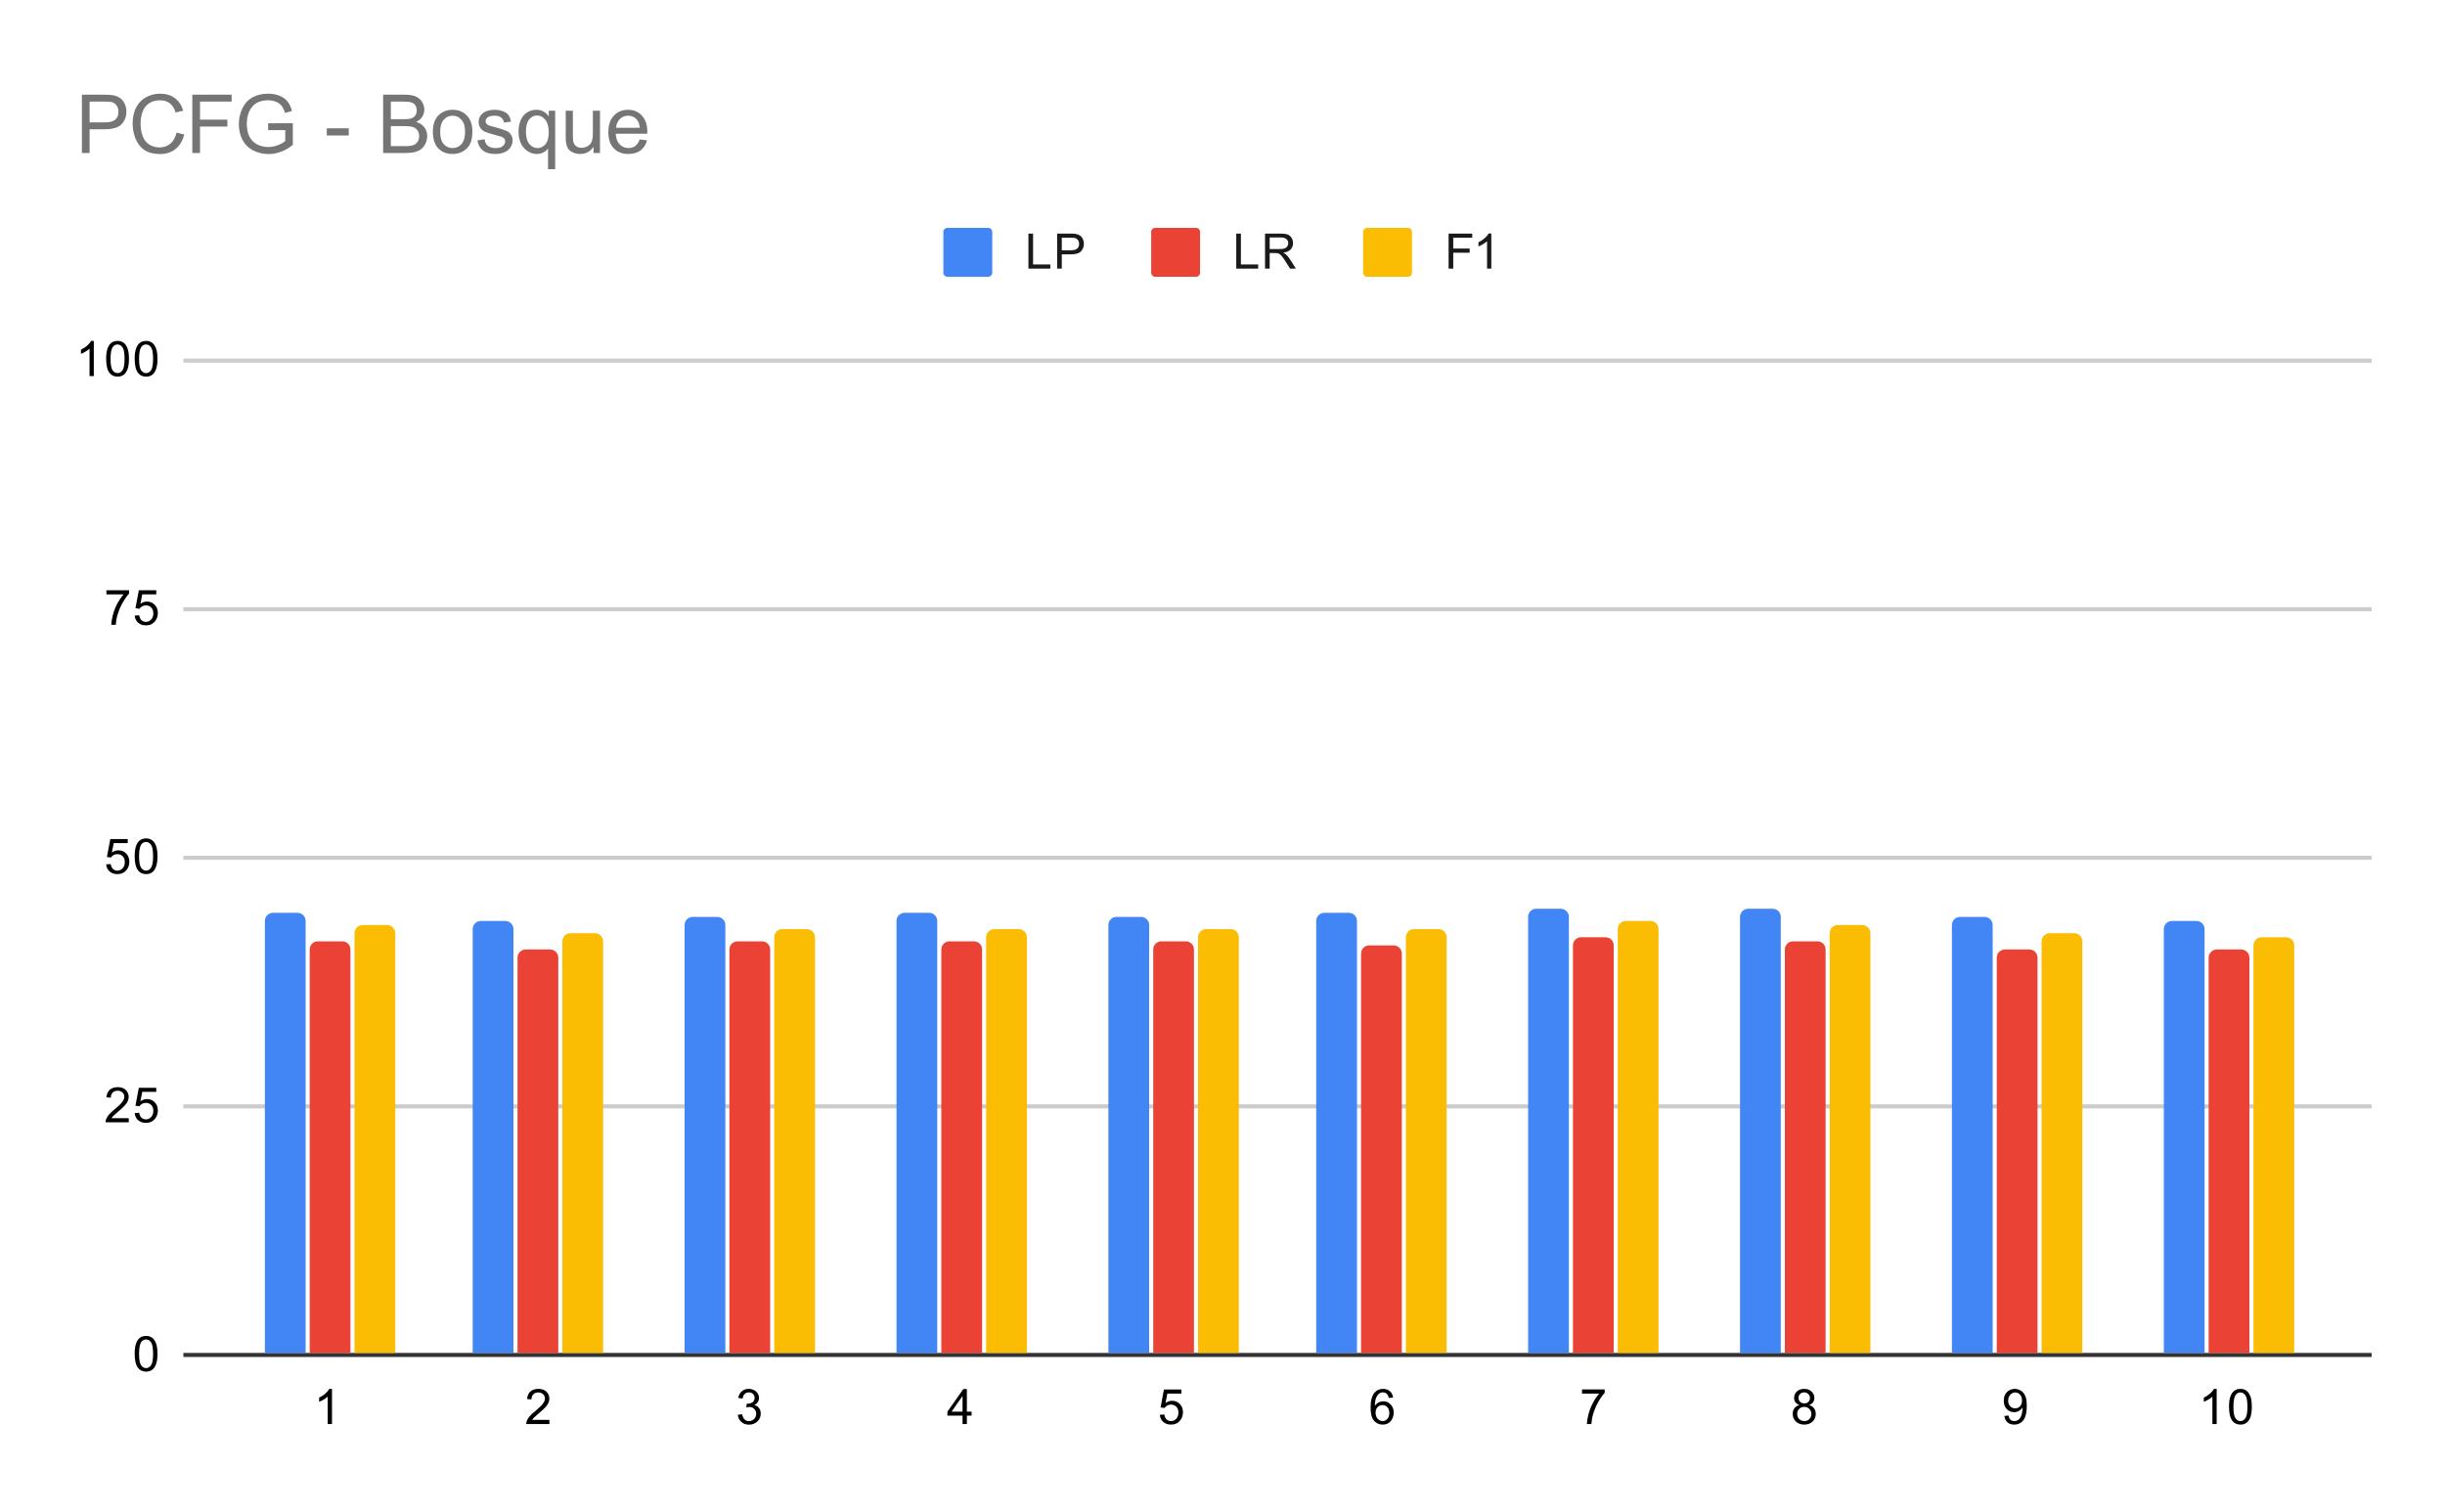 <svg version="1.1" viewBox="0.0 0.0 600.0 371.0" fill="none" stroke="none" stroke-linecap="square" stroke-miterlimit="10" width="600" height="371" xmlns:xlink="http://www.w3.org/1999/xlink" xmlns="http://www.w3.org/2000/svg"><path fill="#ffffff" d="M0 0L600.0 0L600.0 371.0L0 371.0L0 0Z" fill-rule="nonzero"/><path stroke="#333333" stroke-width="1.0" stroke-linecap="butt" d="M45.5 332.5L581.5 332.5" fill-rule="nonzero"/><path stroke="#cccccc" stroke-width="1.0" stroke-linecap="butt" d="M45.5 271.5L581.5 271.5" fill-rule="nonzero"/><path stroke="#cccccc" stroke-width="1.0" stroke-linecap="butt" d="M45.5 210.5L581.5 210.5" fill-rule="nonzero"/><path stroke="#cccccc" stroke-width="1.0" stroke-linecap="butt" d="M45.5 149.5L581.5 149.5" fill-rule="nonzero"/><path stroke="#cccccc" stroke-width="1.0" stroke-linecap="butt" d="M45.5 88.5L581.5 88.5" fill-rule="nonzero"/><clipPath id="id_0"><path d="M45.55 88.283L581.45 88.283L581.45 332.45L45.55 332.45L45.55 88.283Z" clip-rule="nonzero"/></clipPath><path stroke="#000000" stroke-width="0.0" stroke-linecap="butt" stroke-opacity="0.0" clip-path="url(#id_0)" d="M75.0 332.0L65.0 332.0L65.0 226.0C65.0 224.895 65.895 224.0 67.0 224.0L73.0 224.0C74.105 224.0 75.0 224.895 75.0 226.0Z" fill-rule="nonzero"/><path fill="#4285f4" clip-path="url(#id_0)" d="M75.0 332.0L65.0 332.0L65.0 226.0C65.0 224.895 65.895 224.0 67.0 224.0L73.0 224.0C74.105 224.0 75.0 224.895 75.0 226.0Z" fill-rule="nonzero"/><path stroke="#000000" stroke-width="0.0" stroke-linecap="butt" stroke-opacity="0.0" clip-path="url(#id_0)" d="M126.0 332.0L116.0 332.0L116.0 228.0C116.0 226.895 116.895 226.0 118.0 226.0L124.0 226.0C125.105 226.0 126.0 226.895 126.0 228.0Z" fill-rule="nonzero"/><path fill="#4285f4" clip-path="url(#id_0)" d="M126.0 332.0L116.0 332.0L116.0 228.0C116.0 226.895 116.895 226.0 118.0 226.0L124.0 226.0C125.105 226.0 126.0 226.895 126.0 228.0Z" fill-rule="nonzero"/><path stroke="#000000" stroke-width="0.0" stroke-linecap="butt" stroke-opacity="0.0" clip-path="url(#id_0)" d="M178.0 332.0L168.0 332.0L168.0 227.0C168.0 225.895 168.895 225.0 170.0 225.0L176.0 225.0C177.105 225.0 178.0 225.895 178.0 227.0Z" fill-rule="nonzero"/><path fill="#4285f4" clip-path="url(#id_0)" d="M178.0 332.0L168.0 332.0L168.0 227.0C168.0 225.895 168.895 225.0 170.0 225.0L176.0 225.0C177.105 225.0 178.0 225.895 178.0 227.0Z" fill-rule="nonzero"/><path stroke="#000000" stroke-width="0.0" stroke-linecap="butt" stroke-opacity="0.0" clip-path="url(#id_0)" d="M230.0 332.0L220.0 332.0L220.0 226.0C220.0 224.895 220.895 224.0 222.0 224.0L228.0 224.0C229.105 224.0 230.0 224.895 230.0 226.0Z" fill-rule="nonzero"/><path fill="#4285f4" clip-path="url(#id_0)" d="M230.0 332.0L220.0 332.0L220.0 226.0C220.0 224.895 220.895 224.0 222.0 224.0L228.0 224.0C229.105 224.0 230.0 224.895 230.0 226.0Z" fill-rule="nonzero"/><path stroke="#000000" stroke-width="0.0" stroke-linecap="butt" stroke-opacity="0.0" clip-path="url(#id_0)" d="M282.0 332.0L272.0 332.0L272.0 227.0C272.0 225.895 272.895 225.0 274.0 225.0L280.0 225.0C281.105 225.0 282.0 225.895 282.0 227.0Z" fill-rule="nonzero"/><path fill="#4285f4" clip-path="url(#id_0)" d="M282.0 332.0L272.0 332.0L272.0 227.0C272.0 225.895 272.895 225.0 274.0 225.0L280.0 225.0C281.105 225.0 282.0 225.895 282.0 227.0Z" fill-rule="nonzero"/><path stroke="#000000" stroke-width="0.0" stroke-linecap="butt" stroke-opacity="0.0" clip-path="url(#id_0)" d="M333.0 332.0L323.0 332.0L323.0 226.0C323.0 224.895 323.895 224.0 325.0 224.0L331.0 224.0C332.105 224.0 333.0 224.895 333.0 226.0Z" fill-rule="nonzero"/><path fill="#4285f4" clip-path="url(#id_0)" d="M333.0 332.0L323.0 332.0L323.0 226.0C323.0 224.895 323.895 224.0 325.0 224.0L331.0 224.0C332.105 224.0 333.0 224.895 333.0 226.0Z" fill-rule="nonzero"/><path stroke="#000000" stroke-width="0.0" stroke-linecap="butt" stroke-opacity="0.0" clip-path="url(#id_0)" d="M385.0 332.0L375.0 332.0L375.0 225.0C375.0 223.895 375.895 223.0 377.0 223.0L383.0 223.0C384.105 223.0 385.0 223.895 385.0 225.0Z" fill-rule="nonzero"/><path fill="#4285f4" clip-path="url(#id_0)" d="M385.0 332.0L375.0 332.0L375.0 225.0C375.0 223.895 375.895 223.0 377.0 223.0L383.0 223.0C384.105 223.0 385.0 223.895 385.0 225.0Z" fill-rule="nonzero"/><path stroke="#000000" stroke-width="0.0" stroke-linecap="butt" stroke-opacity="0.0" clip-path="url(#id_0)" d="M437.0 332.0L427.0 332.0L427.0 225.0C427.0 223.895 427.895 223.0 429.0 223.0L435.0 223.0C436.105 223.0 437.0 223.895 437.0 225.0Z" fill-rule="nonzero"/><path fill="#4285f4" clip-path="url(#id_0)" d="M437.0 332.0L427.0 332.0L427.0 225.0C427.0 223.895 427.895 223.0 429.0 223.0L435.0 223.0C436.105 223.0 437.0 223.895 437.0 225.0Z" fill-rule="nonzero"/><path stroke="#000000" stroke-width="0.0" stroke-linecap="butt" stroke-opacity="0.0" clip-path="url(#id_0)" d="M489.0 332.0L479.0 332.0L479.0 227.0C479.0 225.895 479.895 225.0 481.0 225.0L487.0 225.0C488.105 225.0 489.0 225.895 489.0 227.0Z" fill-rule="nonzero"/><path fill="#4285f4" clip-path="url(#id_0)" d="M489.0 332.0L479.0 332.0L479.0 227.0C479.0 225.895 479.895 225.0 481.0 225.0L487.0 225.0C488.105 225.0 489.0 225.895 489.0 227.0Z" fill-rule="nonzero"/><path stroke="#000000" stroke-width="0.0" stroke-linecap="butt" stroke-opacity="0.0" clip-path="url(#id_0)" d="M541.0 332.0L531.0 332.0L531.0 228.0C531.0 226.895 531.895 226.0 533.0 226.0L539.0 226.0C540.105 226.0 541.0 226.895 541.0 228.0Z" fill-rule="nonzero"/><path fill="#4285f4" clip-path="url(#id_0)" d="M541.0 332.0L531.0 332.0L531.0 228.0C531.0 226.895 531.895 226.0 533.0 226.0L539.0 226.0C540.105 226.0 541.0 226.895 541.0 228.0Z" fill-rule="nonzero"/><path stroke="#000000" stroke-width="0.0" stroke-linecap="butt" stroke-opacity="0.0" clip-path="url(#id_0)" d="M86.0 332.0L76.0 332.0L76.0 233.0C76.0 231.895 76.895 231.0 78.0 231.0L84.0 231.0C85.105 231.0 86.0 231.895 86.0 233.0Z" fill-rule="nonzero"/><path fill="#ea4335" clip-path="url(#id_0)" d="M86.0 332.0L76.0 332.0L76.0 233.0C76.0 231.895 76.895 231.0 78.0 231.0L84.0 231.0C85.105 231.0 86.0 231.895 86.0 233.0Z" fill-rule="nonzero"/><path stroke="#000000" stroke-width="0.0" stroke-linecap="butt" stroke-opacity="0.0" clip-path="url(#id_0)" d="M137.0 332.0L127.0 332.0L127.0 235.0C127.0 233.895 127.895 233.0 129.0 233.0L135.0 233.0C136.105 233.0 137.0 233.895 137.0 235.0Z" fill-rule="nonzero"/><path fill="#ea4335" clip-path="url(#id_0)" d="M137.0 332.0L127.0 332.0L127.0 235.0C127.0 233.895 127.895 233.0 129.0 233.0L135.0 233.0C136.105 233.0 137.0 233.895 137.0 235.0Z" fill-rule="nonzero"/><path stroke="#000000" stroke-width="0.0" stroke-linecap="butt" stroke-opacity="0.0" clip-path="url(#id_0)" d="M189.0 332.0L179.0 332.0L179.0 233.0C179.0 231.895 179.895 231.0 181.0 231.0L187.0 231.0C188.105 231.0 189.0 231.895 189.0 233.0Z" fill-rule="nonzero"/><path fill="#ea4335" clip-path="url(#id_0)" d="M189.0 332.0L179.0 332.0L179.0 233.0C179.0 231.895 179.895 231.0 181.0 231.0L187.0 231.0C188.105 231.0 189.0 231.895 189.0 233.0Z" fill-rule="nonzero"/><path stroke="#000000" stroke-width="0.0" stroke-linecap="butt" stroke-opacity="0.0" clip-path="url(#id_0)" d="M241.0 332.0L231.0 332.0L231.0 233.0C231.0 231.895 231.895 231.0 233.0 231.0L239.0 231.0C240.105 231.0 241.0 231.895 241.0 233.0Z" fill-rule="nonzero"/><path fill="#ea4335" clip-path="url(#id_0)" d="M241.0 332.0L231.0 332.0L231.0 233.0C231.0 231.895 231.895 231.0 233.0 231.0L239.0 231.0C240.105 231.0 241.0 231.895 241.0 233.0Z" fill-rule="nonzero"/><path stroke="#000000" stroke-width="0.0" stroke-linecap="butt" stroke-opacity="0.0" clip-path="url(#id_0)" d="M293.0 332.0L283.0 332.0L283.0 233.0C283.0 231.895 283.895 231.0 285.0 231.0L291.0 231.0C292.105 231.0 293.0 231.895 293.0 233.0Z" fill-rule="nonzero"/><path fill="#ea4335" clip-path="url(#id_0)" d="M293.0 332.0L283.0 332.0L283.0 233.0C283.0 231.895 283.895 231.0 285.0 231.0L291.0 231.0C292.105 231.0 293.0 231.895 293.0 233.0Z" fill-rule="nonzero"/><path stroke="#000000" stroke-width="0.0" stroke-linecap="butt" stroke-opacity="0.0" clip-path="url(#id_0)" d="M344.0 332.0L334.0 332.0L334.0 234.0C334.0 232.895 334.895 232.0 336.0 232.0L342.0 232.0C343.105 232.0 344.0 232.895 344.0 234.0Z" fill-rule="nonzero"/><path fill="#ea4335" clip-path="url(#id_0)" d="M344.0 332.0L334.0 332.0L334.0 234.0C334.0 232.895 334.895 232.0 336.0 232.0L342.0 232.0C343.105 232.0 344.0 232.895 344.0 234.0Z" fill-rule="nonzero"/><path stroke="#000000" stroke-width="0.0" stroke-linecap="butt" stroke-opacity="0.0" clip-path="url(#id_0)" d="M396.0 332.0L386.0 332.0L386.0 232.0C386.0 230.895 386.895 230.0 388.0 230.0L394.0 230.0C395.105 230.0 396.0 230.895 396.0 232.0Z" fill-rule="nonzero"/><path fill="#ea4335" clip-path="url(#id_0)" d="M396.0 332.0L386.0 332.0L386.0 232.0C386.0 230.895 386.895 230.0 388.0 230.0L394.0 230.0C395.105 230.0 396.0 230.895 396.0 232.0Z" fill-rule="nonzero"/><path stroke="#000000" stroke-width="0.0" stroke-linecap="butt" stroke-opacity="0.0" clip-path="url(#id_0)" d="M448.0 332.0L438.0 332.0L438.0 233.0C438.0 231.895 438.895 231.0 440.0 231.0L446.0 231.0C447.105 231.0 448.0 231.895 448.0 233.0Z" fill-rule="nonzero"/><path fill="#ea4335" clip-path="url(#id_0)" d="M448.0 332.0L438.0 332.0L438.0 233.0C438.0 231.895 438.895 231.0 440.0 231.0L446.0 231.0C447.105 231.0 448.0 231.895 448.0 233.0Z" fill-rule="nonzero"/><path stroke="#000000" stroke-width="0.0" stroke-linecap="butt" stroke-opacity="0.0" clip-path="url(#id_0)" d="M500.0 332.0L490.0 332.0L490.0 235.0C490.0 233.895 490.895 233.0 492.0 233.0L498.0 233.0C499.105 233.0 500.0 233.895 500.0 235.0Z" fill-rule="nonzero"/><path fill="#ea4335" clip-path="url(#id_0)" d="M500.0 332.0L490.0 332.0L490.0 235.0C490.0 233.895 490.895 233.0 492.0 233.0L498.0 233.0C499.105 233.0 500.0 233.895 500.0 235.0Z" fill-rule="nonzero"/><path stroke="#000000" stroke-width="0.0" stroke-linecap="butt" stroke-opacity="0.0" clip-path="url(#id_0)" d="M552.0 332.0L542.0 332.0L542.0 235.0C542.0 233.895 542.895 233.0 544.0 233.0L550.0 233.0C551.105 233.0 552.0 233.895 552.0 235.0Z" fill-rule="nonzero"/><path fill="#ea4335" clip-path="url(#id_0)" d="M552.0 332.0L542.0 332.0L542.0 235.0C542.0 233.895 542.895 233.0 544.0 233.0L550.0 233.0C551.105 233.0 552.0 233.895 552.0 235.0Z" fill-rule="nonzero"/><path stroke="#000000" stroke-width="0.0" stroke-linecap="butt" stroke-opacity="0.0" clip-path="url(#id_0)" d="M97.0 332.0L87.0 332.0L87.0 229.0C87.0 227.895 87.895 227.0 89.0 227.0L95.0 227.0C96.105 227.0 97.0 227.895 97.0 229.0Z" fill-rule="nonzero"/><path fill="#fbbc04" clip-path="url(#id_0)" d="M97.0 332.0L87.0 332.0L87.0 229.0C87.0 227.895 87.895 227.0 89.0 227.0L95.0 227.0C96.105 227.0 97.0 227.895 97.0 229.0Z" fill-rule="nonzero"/><path stroke="#000000" stroke-width="0.0" stroke-linecap="butt" stroke-opacity="0.0" clip-path="url(#id_0)" d="M148.0 332.0L138.0 332.0L138.0 231.0C138.0 229.895 138.895 229.0 140.0 229.0L146.0 229.0C147.105 229.0 148.0 229.895 148.0 231.0Z" fill-rule="nonzero"/><path fill="#fbbc04" clip-path="url(#id_0)" d="M148.0 332.0L138.0 332.0L138.0 231.0C138.0 229.895 138.895 229.0 140.0 229.0L146.0 229.0C147.105 229.0 148.0 229.895 148.0 231.0Z" fill-rule="nonzero"/><path stroke="#000000" stroke-width="0.0" stroke-linecap="butt" stroke-opacity="0.0" clip-path="url(#id_0)" d="M200.0 332.0L190.0 332.0L190.0 230.0C190.0 228.895 190.895 228.0 192.0 228.0L198.0 228.0C199.105 228.0 200.0 228.895 200.0 230.0Z" fill-rule="nonzero"/><path fill="#fbbc04" clip-path="url(#id_0)" d="M200.0 332.0L190.0 332.0L190.0 230.0C190.0 228.895 190.895 228.0 192.0 228.0L198.0 228.0C199.105 228.0 200.0 228.895 200.0 230.0Z" fill-rule="nonzero"/><path stroke="#000000" stroke-width="0.0" stroke-linecap="butt" stroke-opacity="0.0" clip-path="url(#id_0)" d="M252.0 332.0L242.0 332.0L242.0 230.0C242.0 228.895 242.895 228.0 244.0 228.0L250.0 228.0C251.105 228.0 252.0 228.895 252.0 230.0Z" fill-rule="nonzero"/><path fill="#fbbc04" clip-path="url(#id_0)" d="M252.0 332.0L242.0 332.0L242.0 230.0C242.0 228.895 242.895 228.0 244.0 228.0L250.0 228.0C251.105 228.0 252.0 228.895 252.0 230.0Z" fill-rule="nonzero"/><path stroke="#000000" stroke-width="0.0" stroke-linecap="butt" stroke-opacity="0.0" clip-path="url(#id_0)" d="M304.0 332.0L294.0 332.0L294.0 230.0C294.0 228.895 294.895 228.0 296.0 228.0L302.0 228.0C303.105 228.0 304.0 228.895 304.0 230.0Z" fill-rule="nonzero"/><path fill="#fbbc04" clip-path="url(#id_0)" d="M304.0 332.0L294.0 332.0L294.0 230.0C294.0 228.895 294.895 228.0 296.0 228.0L302.0 228.0C303.105 228.0 304.0 228.895 304.0 230.0Z" fill-rule="nonzero"/><path stroke="#000000" stroke-width="0.0" stroke-linecap="butt" stroke-opacity="0.0" clip-path="url(#id_0)" d="M355.0 332.0L345.0 332.0L345.0 230.0C345.0 228.895 345.895 228.0 347.0 228.0L353.0 228.0C354.105 228.0 355.0 228.895 355.0 230.0Z" fill-rule="nonzero"/><path fill="#fbbc04" clip-path="url(#id_0)" d="M355.0 332.0L345.0 332.0L345.0 230.0C345.0 228.895 345.895 228.0 347.0 228.0L353.0 228.0C354.105 228.0 355.0 228.895 355.0 230.0Z" fill-rule="nonzero"/><path stroke="#000000" stroke-width="0.0" stroke-linecap="butt" stroke-opacity="0.0" clip-path="url(#id_0)" d="M407.0 332.0L397.0 332.0L397.0 228.0C397.0 226.895 397.895 226.0 399.0 226.0L405.0 226.0C406.105 226.0 407.0 226.895 407.0 228.0Z" fill-rule="nonzero"/><path fill="#fbbc04" clip-path="url(#id_0)" d="M407.0 332.0L397.0 332.0L397.0 228.0C397.0 226.895 397.895 226.0 399.0 226.0L405.0 226.0C406.105 226.0 407.0 226.895 407.0 228.0Z" fill-rule="nonzero"/><path stroke="#000000" stroke-width="0.0" stroke-linecap="butt" stroke-opacity="0.0" clip-path="url(#id_0)" d="M459.0 332.0L449.0 332.0L449.0 229.0C449.0 227.895 449.895 227.0 451.0 227.0L457.0 227.0C458.105 227.0 459.0 227.895 459.0 229.0Z" fill-rule="nonzero"/><path fill="#fbbc04" clip-path="url(#id_0)" d="M459.0 332.0L449.0 332.0L449.0 229.0C449.0 227.895 449.895 227.0 451.0 227.0L457.0 227.0C458.105 227.0 459.0 227.895 459.0 229.0Z" fill-rule="nonzero"/><path stroke="#000000" stroke-width="0.0" stroke-linecap="butt" stroke-opacity="0.0" clip-path="url(#id_0)" d="M511.0 332.0L501.0 332.0L501.0 231.0C501.0 229.895 501.895 229.0 503.0 229.0L509.0 229.0C510.105 229.0 511.0 229.895 511.0 231.0Z" fill-rule="nonzero"/><path fill="#fbbc04" clip-path="url(#id_0)" d="M511.0 332.0L501.0 332.0L501.0 231.0C501.0 229.895 501.895 229.0 503.0 229.0L509.0 229.0C510.105 229.0 511.0 229.895 511.0 231.0Z" fill-rule="nonzero"/><path stroke="#000000" stroke-width="0.0" stroke-linecap="butt" stroke-opacity="0.0" clip-path="url(#id_0)" d="M563.0 332.0L553.0 332.0L553.0 232.0C553.0 230.895 553.895 230.0 555.0 230.0L561.0 230.0C562.105 230.0 563.0 230.895 563.0 232.0Z" fill-rule="nonzero"/><path fill="#fbbc04" clip-path="url(#id_0)" d="M563.0 332.0L553.0 332.0L553.0 232.0C553.0 230.895 553.895 230.0 555.0 230.0L561.0 230.0C562.105 230.0 563.0 230.895 563.0 232.0Z" fill-rule="nonzero"/><path fill="#000000" d="M33.05 332.216Q33.05 330.684 33.362 329.762Q33.675 328.825 34.284 328.325Q34.909 327.825 35.847 327.825Q36.534 327.825 37.05 328.106Q37.581 328.387 37.925 328.919Q38.269 329.434 38.456 330.184Q38.644 330.934 38.644 332.216Q38.644 333.731 38.331 334.653Q38.034 335.575 37.409 336.091Q36.8 336.591 35.847 336.591Q34.612 336.591 33.894 335.7Q33.05 334.637 33.05 332.216ZM34.128 332.216Q34.128 334.325 34.628 335.028Q35.128 335.731 35.847 335.731Q36.581 335.731 37.066 335.028Q37.566 334.325 37.566 332.216Q37.566 330.091 37.066 329.403Q36.581 328.7 35.831 328.7Q35.112 328.7 34.675 329.309Q34.128 330.091 34.128 332.216Z" fill-rule="nonzero"/><path fill="#000000" d="M31.597 274.393L31.597 275.408L25.909 275.408Q25.909 275.033 26.034 274.674Q26.253 274.096 26.722 273.533Q27.206 272.971 28.113 272.236Q29.519 271.08 30.003 270.408Q30.503 269.736 30.503 269.143Q30.503 268.518 30.05 268.096Q29.597 267.658 28.878 267.658Q28.113 267.658 27.659 268.111Q27.206 268.565 27.191 269.377L26.113 269.268Q26.222 268.049 26.941 267.424Q27.675 266.783 28.909 266.783Q30.144 266.783 30.863 267.471Q31.581 268.158 31.581 269.174Q31.581 269.69 31.363 270.19Q31.159 270.674 30.659 271.236Q30.175 271.783 29.05 272.736Q28.097 273.533 27.816 273.83Q27.55 274.111 27.378 274.393L31.597 274.393ZM33.05 273.158L34.159 273.065Q34.284 273.877 34.722 274.283Q35.175 274.69 35.816 274.69Q36.566 274.69 37.097 274.111Q37.628 273.533 37.628 272.596Q37.628 271.69 37.112 271.174Q36.612 270.643 35.784 270.643Q35.284 270.643 34.862 270.877Q34.456 271.111 34.222 271.471L33.237 271.346L34.066 266.94L38.347 266.94L38.347 267.94L34.909 267.94L34.456 270.252Q35.222 269.705 36.066 269.705Q37.191 269.705 37.956 270.486Q38.737 271.268 38.737 272.502Q38.737 273.658 38.066 274.518Q37.237 275.549 35.816 275.549Q34.644 275.549 33.894 274.893Q33.159 274.236 33.05 273.158Z" fill-rule="nonzero"/><path fill="#000000" d="M26.05 212.117L27.159 212.023Q27.284 212.835 27.722 213.242Q28.175 213.648 28.816 213.648Q29.566 213.648 30.097 213.07Q30.628 212.492 30.628 211.554Q30.628 210.648 30.113 210.132Q29.613 209.601 28.784 209.601Q28.284 209.601 27.863 209.835Q27.456 210.07 27.222 210.429L26.238 210.304L27.066 205.898L31.347 205.898L31.347 206.898L27.909 206.898L27.456 209.21Q28.222 208.664 29.066 208.664Q30.191 208.664 30.956 209.445Q31.738 210.226 31.738 211.46Q31.738 212.617 31.066 213.476Q30.238 214.507 28.816 214.507Q27.644 214.507 26.894 213.851Q26.159 213.195 26.05 212.117ZM33.05 210.132Q33.05 208.601 33.362 207.679Q33.675 206.742 34.284 206.242Q34.909 205.742 35.847 205.742Q36.534 205.742 37.05 206.023Q37.581 206.304 37.925 206.835Q38.269 207.351 38.456 208.101Q38.644 208.851 38.644 210.132Q38.644 211.648 38.331 212.57Q38.034 213.492 37.409 214.007Q36.8 214.507 35.847 214.507Q34.612 214.507 33.894 213.617Q33.05 212.554 33.05 210.132ZM34.128 210.132Q34.128 212.242 34.628 212.945Q35.128 213.648 35.847 213.648Q36.581 213.648 37.066 212.945Q37.566 212.242 37.566 210.132Q37.566 208.007 37.066 207.32Q36.581 206.617 35.831 206.617Q35.112 206.617 34.675 207.226Q34.128 208.007 34.128 210.132Z" fill-rule="nonzero"/><path fill="#000000" d="M26.113 145.856L26.113 144.841L31.675 144.841L31.675 145.669Q30.863 146.544 30.05 147.997Q29.253 149.434 28.816 150.966Q28.488 152.044 28.409 153.325L27.316 153.325Q27.331 152.309 27.706 150.872Q28.097 149.434 28.8 148.106Q29.519 146.778 30.331 145.856L26.113 145.856ZM33.05 151.075L34.159 150.981Q34.284 151.794 34.722 152.2Q35.175 152.606 35.816 152.606Q36.566 152.606 37.097 152.028Q37.628 151.45 37.628 150.512Q37.628 149.606 37.112 149.091Q36.612 148.559 35.784 148.559Q35.284 148.559 34.862 148.794Q34.456 149.028 34.222 149.387L33.237 149.262L34.066 144.856L38.347 144.856L38.347 145.856L34.909 145.856L34.456 148.169Q35.222 147.622 36.066 147.622Q37.191 147.622 37.956 148.403Q38.737 149.184 38.737 150.419Q38.737 151.575 38.066 152.434Q37.237 153.466 35.816 153.466Q34.644 153.466 33.894 152.809Q33.159 152.153 33.05 151.075Z" fill-rule="nonzero"/><path fill="#000000" d="M23.019 92.283L21.972 92.283L21.972 85.565Q21.581 85.924 20.956 86.299Q20.347 86.658 19.863 86.83L19.863 85.815Q20.738 85.393 21.394 84.815Q22.066 84.221 22.347 83.658L23.019 83.658L23.019 92.283ZM26.05 88.049Q26.05 86.518 26.363 85.596Q26.675 84.658 27.284 84.158Q27.909 83.658 28.847 83.658Q29.534 83.658 30.05 83.94Q30.581 84.221 30.925 84.752Q31.269 85.268 31.456 86.018Q31.644 86.768 31.644 88.049Q31.644 89.565 31.331 90.486Q31.034 91.408 30.409 91.924Q29.8 92.424 28.847 92.424Q27.613 92.424 26.894 91.533Q26.05 90.471 26.05 88.049ZM27.128 88.049Q27.128 90.158 27.628 90.861Q28.128 91.565 28.847 91.565Q29.581 91.565 30.066 90.861Q30.566 90.158 30.566 88.049Q30.566 85.924 30.066 85.236Q29.581 84.533 28.831 84.533Q28.113 84.533 27.675 85.143Q27.128 85.924 27.128 88.049ZM33.05 88.049Q33.05 86.518 33.362 85.596Q33.675 84.658 34.284 84.158Q34.909 83.658 35.847 83.658Q36.534 83.658 37.05 83.94Q37.581 84.221 37.925 84.752Q38.269 85.268 38.456 86.018Q38.644 86.768 38.644 88.049Q38.644 89.565 38.331 90.486Q38.034 91.408 37.409 91.924Q36.8 92.424 35.847 92.424Q34.612 92.424 33.894 91.533Q33.05 90.471 33.05 88.049ZM34.128 88.049Q34.128 90.158 34.628 90.861Q35.128 91.565 35.847 91.565Q36.581 91.565 37.066 90.861Q37.566 90.158 37.566 88.049Q37.566 85.924 37.066 85.236Q36.581 84.533 35.831 84.533Q35.112 84.533 34.675 85.143Q34.128 85.924 34.128 88.049Z" fill-rule="nonzero"/><path fill="#000000" d="M81.469 349.45L80.422 349.45L80.422 342.731Q80.031 343.091 79.406 343.466Q78.797 343.825 78.312 343.997L78.312 342.981Q79.188 342.559 79.844 341.981Q80.516 341.387 80.797 340.825L81.469 340.825L81.469 349.45Z" fill-rule="nonzero"/><path fill="#000000" d="M134.825 348.434L134.825 349.45L129.137 349.45Q129.137 349.075 129.262 348.716Q129.481 348.137 129.95 347.575Q130.434 347.012 131.34 346.278Q132.747 345.122 133.231 344.45Q133.731 343.778 133.731 343.184Q133.731 342.559 133.278 342.137Q132.825 341.7 132.106 341.7Q131.34 341.7 130.887 342.153Q130.434 342.606 130.418 343.419L129.34 343.309Q129.45 342.091 130.168 341.466Q130.903 340.825 132.137 340.825Q133.372 340.825 134.09 341.512Q134.809 342.2 134.809 343.216Q134.809 343.731 134.59 344.231Q134.387 344.716 133.887 345.278Q133.403 345.825 132.278 346.778Q131.325 347.575 131.043 347.872Q130.778 348.153 130.606 348.434L134.825 348.434Z" fill-rule="nonzero"/><path fill="#000000" d="M181.056 347.184L182.118 347.044Q182.29 347.934 182.727 348.341Q183.165 348.731 183.79 348.731Q184.54 348.731 185.056 348.216Q185.571 347.7 185.571 346.934Q185.571 346.216 185.087 345.747Q184.618 345.262 183.884 345.262Q183.587 345.262 183.134 345.387L183.259 344.45Q183.368 344.466 183.431 344.466Q184.102 344.466 184.634 344.122Q185.181 343.762 185.181 343.028Q185.181 342.45 184.79 342.075Q184.399 341.684 183.774 341.684Q183.165 341.684 182.743 342.075Q182.337 342.466 182.227 343.231L181.165 343.044Q181.352 341.997 182.04 341.419Q182.727 340.825 183.743 340.825Q184.446 340.825 185.04 341.137Q185.634 341.434 185.946 341.95Q186.259 342.466 186.259 343.059Q186.259 343.606 185.962 344.075Q185.665 344.528 185.087 344.794Q185.837 344.966 186.259 345.528Q186.681 346.075 186.681 346.919Q186.681 348.044 185.852 348.825Q185.04 349.606 183.79 349.606Q182.665 349.606 181.915 348.934Q181.165 348.247 181.056 347.184Z" fill-rule="nonzero"/><path fill="#000000" d="M236.208 349.45L236.208 347.387L232.49 347.387L232.49 346.419L236.411 340.856L237.271 340.856L237.271 346.419L238.427 346.419L238.427 347.387L237.271 347.387L237.271 349.45L236.208 349.45ZM236.208 346.419L236.208 342.559L233.521 346.419L236.208 346.419Z" fill-rule="nonzero"/><path fill="#000000" d="M284.611 347.2L285.721 347.106Q285.846 347.919 286.283 348.325Q286.736 348.731 287.377 348.731Q288.127 348.731 288.658 348.153Q289.189 347.575 289.189 346.637Q289.189 345.731 288.674 345.216Q288.174 344.684 287.346 344.684Q286.846 344.684 286.424 344.919Q286.017 345.153 285.783 345.512L284.799 345.387L285.627 340.981L289.908 340.981L289.908 341.981L286.471 341.981L286.017 344.294Q286.783 343.747 287.627 343.747Q288.752 343.747 289.517 344.528Q290.299 345.309 290.299 346.544Q290.299 347.7 289.627 348.559Q288.799 349.591 287.377 349.591Q286.205 349.591 285.455 348.934Q284.721 348.278 284.611 347.2Z" fill-rule="nonzero"/><path fill="#000000" d="M341.858 342.966L340.811 343.044Q340.67 342.419 340.42 342.137Q339.983 341.684 339.358 341.684Q338.858 341.684 338.467 341.966Q337.983 342.341 337.686 343.044Q337.404 343.731 337.389 345.012Q337.764 344.434 338.311 344.153Q338.873 343.872 339.483 343.872Q340.529 343.872 341.264 344.653Q342.014 345.434 342.014 346.653Q342.014 347.466 341.654 348.169Q341.311 348.856 340.701 349.231Q340.092 349.591 339.326 349.591Q337.998 349.591 337.17 348.622Q336.342 347.653 336.342 345.434Q336.342 342.934 337.264 341.809Q338.061 340.825 339.42 340.825Q340.436 340.825 341.076 341.403Q341.733 341.966 341.858 342.966ZM337.561 346.669Q337.561 347.216 337.779 347.716Q338.014 348.2 338.42 348.466Q338.842 348.731 339.311 348.731Q339.967 348.731 340.451 348.2Q340.936 347.653 340.936 346.731Q340.936 345.841 340.451 345.325Q339.983 344.809 339.264 344.809Q338.545 344.809 338.045 345.325Q337.561 345.841 337.561 346.669Z" fill-rule="nonzero"/><path fill="#000000" d="M388.229 341.981L388.229 340.966L393.792 340.966L393.792 341.794Q392.979 342.669 392.167 344.122Q391.37 345.559 390.932 347.091Q390.604 348.169 390.526 349.45L389.432 349.45Q389.448 348.434 389.823 346.997Q390.214 345.559 390.917 344.231Q391.635 342.903 392.448 341.981L388.229 341.981Z" fill-rule="nonzero"/><path fill="#000000" d="M441.569 344.794Q440.913 344.544 440.585 344.106Q440.273 343.653 440.273 343.044Q440.273 342.106 440.944 341.466Q441.632 340.825 442.741 340.825Q443.866 340.825 444.554 341.481Q445.241 342.137 445.241 343.075Q445.241 343.669 444.929 344.106Q444.616 344.544 443.976 344.794Q444.773 345.044 445.179 345.622Q445.585 346.2 445.585 346.997Q445.585 348.091 444.804 348.841Q444.038 349.591 442.757 349.591Q441.491 349.591 440.71 348.841Q439.929 348.091 439.929 346.966Q439.929 346.122 440.351 345.559Q440.788 344.997 441.569 344.794ZM441.351 342.997Q441.351 343.606 441.741 343.997Q442.148 344.387 442.773 344.387Q443.382 344.387 443.773 344.012Q444.163 343.622 444.163 343.059Q444.163 342.481 443.757 342.091Q443.351 341.684 442.757 341.684Q442.148 341.684 441.741 342.075Q441.351 342.466 441.351 342.997ZM441.023 346.966Q441.023 347.419 441.226 347.841Q441.444 348.262 441.866 348.497Q442.288 348.731 442.773 348.731Q443.523 348.731 444.007 348.247Q444.507 347.762 444.507 347.012Q444.507 346.247 444.007 345.747Q443.507 345.247 442.741 345.247Q441.991 345.247 441.507 345.747Q441.023 346.231 441.023 346.966Z" fill-rule="nonzero"/><path fill="#000000" d="M491.878 347.466L492.894 347.372Q493.019 348.091 493.378 348.419Q493.753 348.731 494.316 348.731Q494.8 348.731 495.16 348.512Q495.535 348.278 495.769 347.919Q496.003 347.544 496.16 346.919Q496.316 346.278 496.316 345.622Q496.316 345.544 496.316 345.403Q496.003 345.903 495.457 346.231Q494.91 346.544 494.269 346.544Q493.191 346.544 492.457 345.778Q491.722 344.997 491.722 343.731Q491.722 342.419 492.488 341.622Q493.269 340.825 494.425 340.825Q495.253 340.825 495.941 341.278Q496.644 341.731 497.003 342.575Q497.363 343.403 497.363 344.981Q497.363 346.622 497.003 347.606Q496.66 348.575 495.941 349.091Q495.238 349.591 494.3 349.591Q493.285 349.591 492.644 349.044Q492.003 348.481 491.878 347.466ZM496.191 343.669Q496.191 342.762 495.707 342.231Q495.238 341.7 494.55 341.7Q493.847 341.7 493.316 342.278Q492.8 342.841 492.8 343.762Q492.8 344.575 493.3 345.091Q493.8 345.606 494.519 345.606Q495.253 345.606 495.722 345.091Q496.191 344.575 496.191 343.669Z" fill-rule="nonzero"/><path fill="#000000" d="M543.969 349.45L542.922 349.45L542.922 342.731Q542.531 343.091 541.906 343.466Q541.297 343.825 540.812 343.997L540.812 342.981Q541.688 342.559 542.344 341.981Q543.016 341.387 543.297 340.825L543.969 340.825L543.969 349.45ZM547.0 345.216Q547.0 343.684 547.312 342.762Q547.625 341.825 548.234 341.325Q548.859 340.825 549.797 340.825Q550.484 340.825 551.0 341.106Q551.531 341.387 551.875 341.919Q552.219 342.434 552.406 343.184Q552.594 343.934 552.594 345.216Q552.594 346.731 552.281 347.653Q551.984 348.575 551.359 349.091Q550.75 349.591 549.797 349.591Q548.562 349.591 547.844 348.7Q547.0 347.637 547.0 345.216ZM548.078 345.216Q548.078 347.325 548.578 348.028Q549.078 348.731 549.797 348.731Q550.531 348.731 551.016 348.028Q551.516 347.325 551.516 345.216Q551.516 343.091 551.016 342.403Q550.531 341.7 549.781 341.7Q549.062 341.7 548.625 342.309Q548.078 343.091 548.078 345.216Z" fill-rule="nonzero"/><path fill="#4285f4" d="M231.5 56.917C231.5 56.364 231.948 55.917 232.5 55.917L242.5 55.917C243.052 55.917 243.5 56.364 243.5 56.917L243.5 66.917C243.5 67.469 243.052 67.917 242.5 67.917L232.5 67.917C231.948 67.917 231.5 67.469 231.5 66.917Z" fill-rule="nonzero"/><path fill="#1a1a1a" d="M252.375 65.917L252.375 57.323L253.516 57.323L253.516 64.901L257.75 64.901L257.75 65.917L252.375 65.917ZM259.422 65.917L259.422 57.323L262.672 57.323Q263.516 57.323 263.969 57.401Q264.609 57.51 265.031 57.807Q265.469 58.104 265.719 58.635Q265.984 59.167 265.984 59.807Q265.984 60.901 265.281 61.667Q264.594 62.417 262.766 62.417L260.562 62.417L260.562 65.917L259.422 65.917ZM260.562 61.417L262.781 61.417Q263.891 61.417 264.344 61.01Q264.812 60.589 264.812 59.839Q264.812 59.307 264.531 58.932Q264.266 58.542 263.828 58.417Q263.531 58.339 262.766 58.339L260.562 58.339L260.562 61.417Z" fill-rule="nonzero"/><path fill="#ea4335" d="M282.5 56.917C282.5 56.364 282.948 55.917 283.5 55.917L293.5 55.917C294.052 55.917 294.5 56.364 294.5 56.917L294.5 66.917C294.5 67.469 294.052 67.917 293.5 67.917L283.5 67.917C282.948 67.917 282.5 67.469 282.5 66.917Z" fill-rule="nonzero"/><path fill="#1a1a1a" d="M303.375 65.917L303.375 57.323L304.516 57.323L304.516 64.901L308.75 64.901L308.75 65.917L303.375 65.917ZM310.438 65.917L310.438 57.323L314.25 57.323Q315.406 57.323 316.0 57.557Q316.594 57.792 316.953 58.385Q317.312 58.964 317.312 59.667Q317.312 60.589 316.719 61.214Q316.125 61.839 314.891 62.01Q315.344 62.229 315.578 62.432Q316.078 62.885 316.516 63.573L318.016 65.917L316.578 65.917L315.453 64.135Q314.953 63.354 314.625 62.948Q314.312 62.542 314.047 62.385Q313.797 62.214 313.531 62.135Q313.344 62.104 312.906 62.104L311.578 62.104L311.578 65.917L310.438 65.917ZM311.578 61.12L314.031 61.12Q314.797 61.12 315.234 60.964Q315.688 60.792 315.906 60.448Q316.141 60.089 316.141 59.667Q316.141 59.057 315.688 58.667Q315.25 58.276 314.297 58.276L311.578 58.276L311.578 61.12Z" fill-rule="nonzero"/><path fill="#fbbc04" d="M334.5 56.917C334.5 56.364 334.948 55.917 335.5 55.917L345.5 55.917C346.052 55.917 346.5 56.364 346.5 56.917L346.5 66.917C346.5 67.469 346.052 67.917 345.5 67.917L335.5 67.917C334.948 67.917 334.5 67.469 334.5 66.917Z" fill-rule="nonzero"/><path fill="#1a1a1a" d="M355.484 65.917L355.484 57.323L361.281 57.323L361.281 58.339L356.625 58.339L356.625 60.995L360.656 60.995L360.656 62.01L356.625 62.01L356.625 65.917L355.484 65.917ZM365.969 65.917L364.922 65.917L364.922 59.198Q364.531 59.557 363.906 59.932Q363.297 60.292 362.812 60.464L362.812 59.448Q363.688 59.026 364.344 58.448Q365.016 57.854 365.297 57.292L365.969 57.292L365.969 65.917Z" fill-rule="nonzero"/><path fill="#757575" d="M20.097 37.55L20.097 23.238L25.488 23.238Q26.925 23.238 27.675 23.363Q28.722 23.55 29.441 24.05Q30.159 24.534 30.581 25.425Q31.019 26.316 31.019 27.378Q31.019 29.206 29.847 30.472Q28.691 31.722 25.659 31.722L21.988 31.722L21.988 37.55L20.097 37.55ZM21.988 30.034L25.691 30.034Q27.519 30.034 28.284 29.363Q29.066 28.675 29.066 27.425Q29.066 26.534 28.613 25.894Q28.159 25.253 27.425 25.05Q26.941 24.925 25.644 24.925L21.988 24.925L21.988 30.034ZM43.316 32.534L45.206 33.003Q44.612 35.347 43.066 36.581Q41.519 37.8 39.269 37.8Q36.956 37.8 35.503 36.862Q34.066 35.909 33.3 34.128Q32.55 32.331 32.55 30.284Q32.55 28.05 33.394 26.394Q34.253 24.722 35.831 23.863Q37.409 22.988 39.3 22.988Q41.456 22.988 42.909 24.081Q44.378 25.175 44.956 27.159L43.097 27.597Q42.597 26.034 41.644 25.331Q40.706 24.613 39.269 24.613Q37.612 24.613 36.503 25.409Q35.394 26.191 34.941 27.534Q34.503 28.863 34.503 30.269Q34.503 32.097 35.034 33.472Q35.566 34.831 36.691 35.503Q37.816 36.175 39.112 36.175Q40.706 36.175 41.816 35.253Q42.925 34.331 43.316 32.534ZM47.191 37.55L47.191 23.238L56.847 23.238L56.847 24.925L49.081 24.925L49.081 29.363L55.8 29.363L55.8 31.05L49.081 31.05L49.081 37.55L47.191 37.55ZM65.8 31.941L65.8 30.253L71.862 30.238L71.862 35.55Q70.456 36.675 68.972 37.237Q67.487 37.8 65.925 37.8Q63.816 37.8 62.097 36.894Q60.378 35.987 59.487 34.284Q58.612 32.566 58.612 30.456Q58.612 28.363 59.487 26.566Q60.362 24.753 62.003 23.878Q63.644 22.988 65.784 22.988Q67.331 22.988 68.581 23.488Q69.847 23.988 70.55 24.894Q71.269 25.784 71.644 27.238L69.941 27.706Q69.612 26.613 69.128 25.988Q68.659 25.363 67.769 24.988Q66.878 24.613 65.8 24.613Q64.487 24.613 63.534 25.003Q62.597 25.394 62.019 26.05Q61.441 26.691 61.112 27.456Q60.566 28.784 60.566 30.347Q60.566 32.253 61.222 33.55Q61.894 34.831 63.144 35.456Q64.409 36.081 65.816 36.081Q67.05 36.081 68.222 35.612Q69.394 35.144 70.003 34.597L70.003 31.941L65.8 31.941ZM80.191 33.253L80.191 31.488L85.581 31.488L85.581 33.253L80.191 33.253ZM94.019 37.55L94.019 23.238L99.394 23.238Q101.034 23.238 102.019 23.675Q103.003 24.097 103.566 25.003Q104.128 25.909 104.128 26.894Q104.128 27.816 103.628 28.628Q103.144 29.441 102.128 29.925Q103.425 30.316 104.128 31.238Q104.831 32.144 104.831 33.394Q104.831 34.409 104.394 35.269Q103.972 36.128 103.347 36.597Q102.722 37.066 101.784 37.316Q100.847 37.55 99.472 37.55L94.019 37.55ZM95.909 29.253L99.003 29.253Q100.269 29.253 100.816 29.081Q101.534 28.863 101.894 28.378Q102.269 27.878 102.269 27.113Q102.269 26.409 101.925 25.863Q101.581 25.316 100.941 25.128Q100.316 24.925 98.769 24.925L95.909 24.925L95.909 29.253ZM95.909 35.862L99.472 35.862Q100.394 35.862 100.769 35.784Q101.425 35.675 101.862 35.409Q102.3 35.128 102.581 34.612Q102.862 34.081 102.862 33.394Q102.862 32.597 102.456 32.003Q102.05 31.409 101.316 31.175Q100.581 30.941 99.222 30.941L95.909 30.941L95.909 35.862ZM106.222 32.362Q106.222 29.488 107.816 28.097Q109.159 26.941 111.081 26.941Q113.222 26.941 114.566 28.347Q115.925 29.753 115.925 32.222Q115.925 34.222 115.331 35.378Q114.737 36.519 113.581 37.159Q112.441 37.784 111.081 37.784Q108.894 37.784 107.55 36.394Q106.222 34.987 106.222 32.362ZM108.019 32.362Q108.019 34.362 108.878 35.347Q109.753 36.331 111.081 36.331Q112.394 36.331 113.253 35.347Q114.128 34.347 114.128 32.3Q114.128 30.378 113.253 29.394Q112.378 28.394 111.081 28.394Q109.753 28.394 108.878 29.394Q108.019 30.378 108.019 32.362ZM117.159 34.456L118.909 34.175Q119.05 35.222 119.722 35.784Q120.394 36.331 121.597 36.331Q122.8 36.331 123.378 35.847Q123.972 35.347 123.972 34.691Q123.972 34.097 123.456 33.753Q123.097 33.519 121.659 33.159Q119.722 32.659 118.972 32.316Q118.237 31.956 117.847 31.331Q117.456 30.691 117.456 29.925Q117.456 29.238 117.769 28.644Q118.097 28.05 118.644 27.659Q119.05 27.363 119.753 27.159Q120.472 26.941 121.284 26.941Q122.503 26.941 123.425 27.3Q124.347 27.644 124.784 28.253Q125.222 28.847 125.394 29.847L123.675 30.081Q123.55 29.284 122.987 28.847Q122.425 28.394 121.409 28.394Q120.191 28.394 119.675 28.8Q119.159 29.191 119.159 29.722Q119.159 30.066 119.378 30.347Q119.581 30.628 120.05 30.816Q120.316 30.909 121.597 31.253Q123.472 31.753 124.206 32.081Q124.941 32.394 125.362 33.003Q125.784 33.597 125.784 34.503Q125.784 35.378 125.269 36.159Q124.753 36.941 123.784 37.362Q122.816 37.784 121.597 37.784Q119.581 37.784 118.519 36.941Q117.456 36.097 117.159 34.456ZM134.488 41.519L134.488 36.441Q134.066 37.019 133.331 37.409Q132.597 37.784 131.769 37.784Q129.925 37.784 128.581 36.316Q127.253 34.831 127.253 32.269Q127.253 30.706 127.784 29.472Q128.331 28.222 129.363 27.581Q130.394 26.941 131.628 26.941Q133.55 26.941 134.659 28.566L134.659 27.175L136.238 27.175L136.238 41.519L134.488 41.519ZM129.066 32.331Q129.066 34.331 129.894 35.331Q130.738 36.331 131.909 36.331Q133.034 36.331 133.847 35.394Q134.659 34.441 134.659 32.487Q134.659 30.425 133.8 29.378Q132.941 28.331 131.8 28.331Q130.659 28.331 129.863 29.3Q129.066 30.269 129.066 32.331ZM145.659 37.55L145.659 36.019Q144.456 37.784 142.378 37.784Q141.456 37.784 140.659 37.441Q139.863 37.081 139.472 36.55Q139.097 36.019 138.941 35.237Q138.831 34.722 138.831 33.597L138.831 27.175L140.581 27.175L140.581 32.925Q140.581 34.3 140.691 34.784Q140.863 35.472 141.394 35.878Q141.941 36.269 142.722 36.269Q143.519 36.269 144.206 35.862Q144.909 35.456 145.191 34.769Q145.488 34.066 145.488 32.737L145.488 27.175L147.238 27.175L147.238 37.55L145.659 37.55ZM156.972 34.206L158.784 34.441Q158.363 36.019 157.191 36.909Q156.034 37.784 154.222 37.784Q151.956 37.784 150.613 36.394Q149.284 34.987 149.284 32.456Q149.284 29.831 150.628 28.394Q151.972 26.941 154.128 26.941Q156.206 26.941 157.519 28.363Q158.847 29.769 158.847 32.347Q158.847 32.503 158.831 32.816L151.097 32.816Q151.191 34.519 152.066 35.425Q152.941 36.331 154.238 36.331Q155.206 36.331 155.878 35.831Q156.566 35.316 156.972 34.206ZM151.191 31.363L156.988 31.363Q156.878 30.066 156.331 29.409Q155.488 28.394 154.144 28.394Q152.941 28.394 152.113 29.206Q151.284 30.003 151.191 31.363Z" fill-rule="nonzero"/></svg>